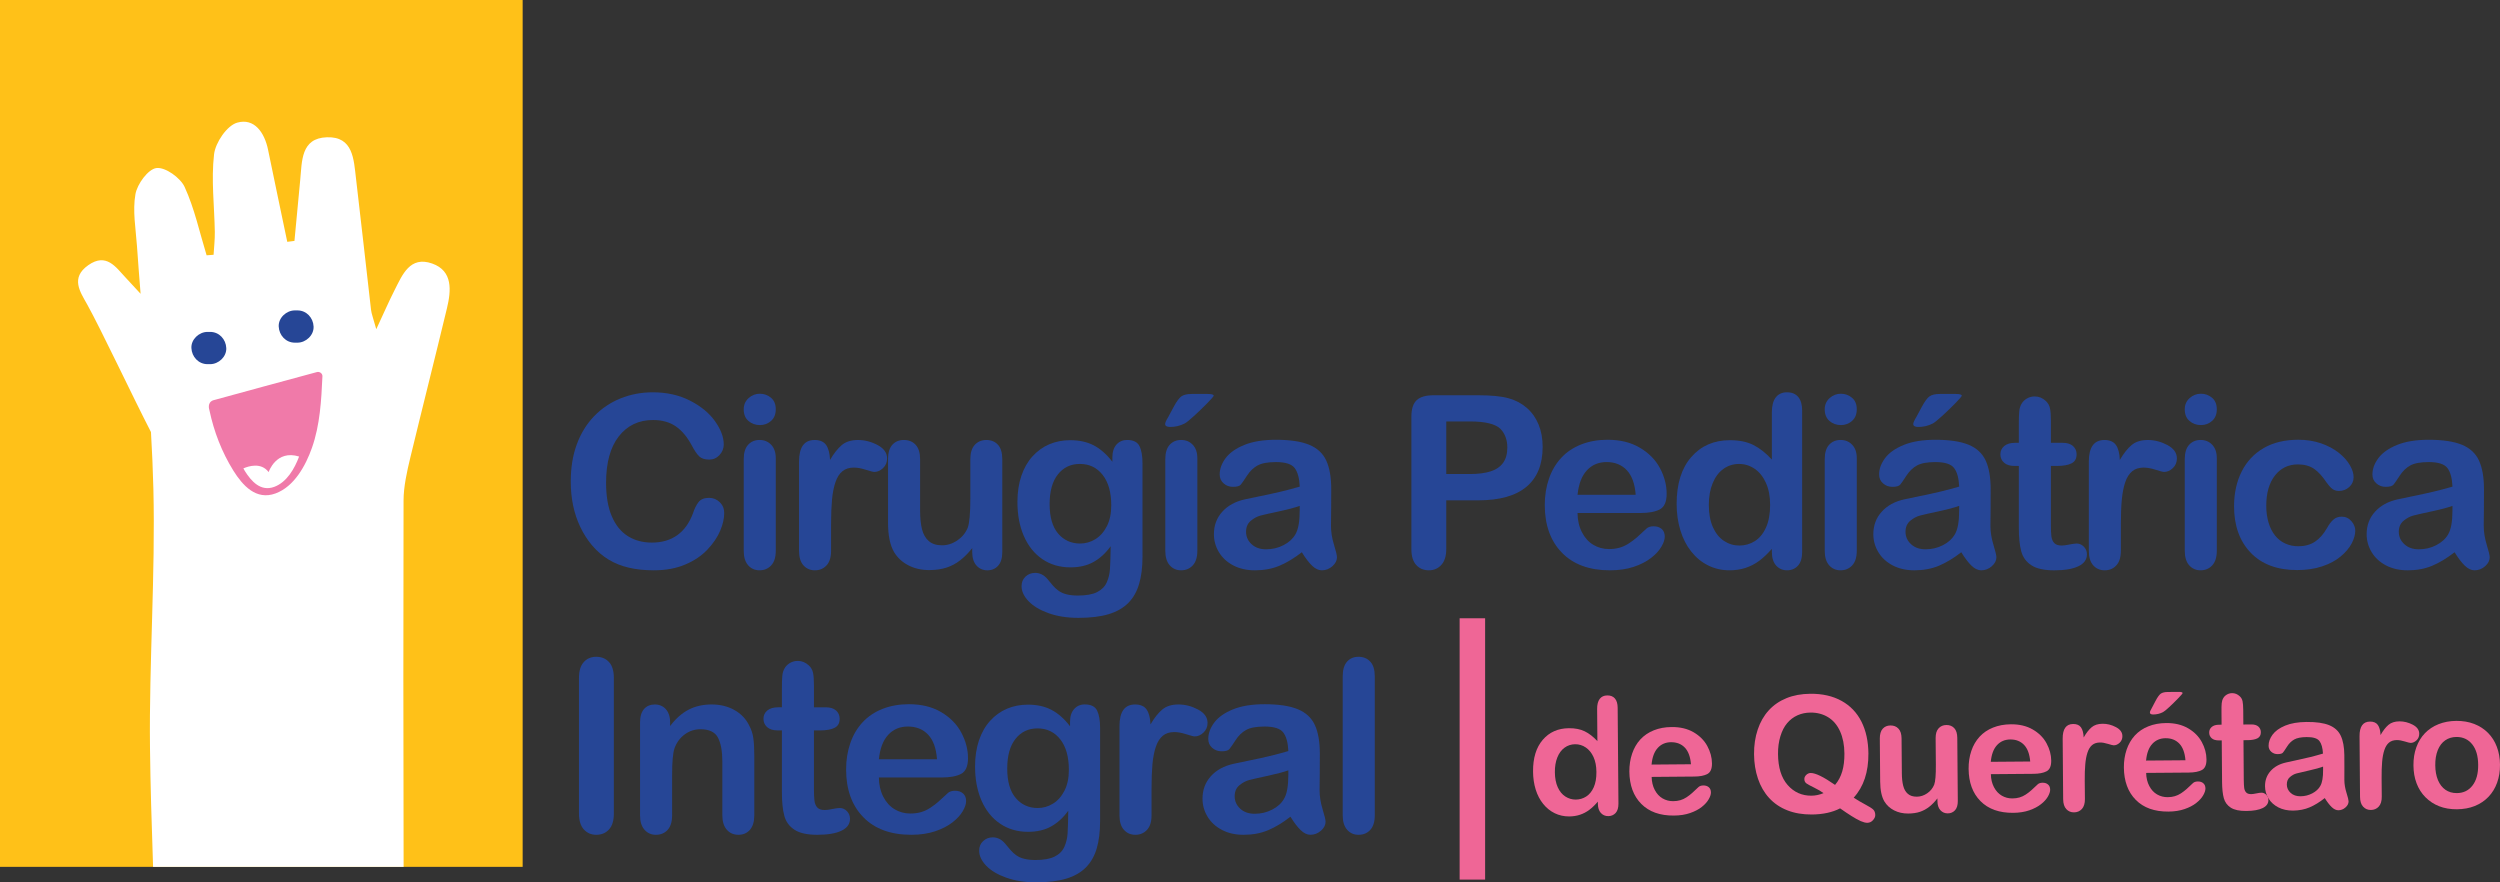 <?xml version="1.0" encoding="utf-8"?>
<!-- Generator: Adobe Illustrator 16.0.0, SVG Export Plug-In . SVG Version: 6.00 Build 0)  -->
<!DOCTYPE svg PUBLIC "-//W3C//DTD SVG 1.1//EN" "http://www.w3.org/Graphics/SVG/1.1/DTD/svg11.dtd">
<svg version="1.1" id="Layer_1" xmlns="http://www.w3.org/2000/svg" xmlns:xlink="http://www.w3.org/1999/xlink" x="0px" y="0px"
	 width="230px" height="81.176px" viewBox="0 0 230 81.176" enable-background="new 0 0 230 81.176" xml:space="preserve">
<rect x="0" y="0" width="230" height="81.176" fill="#333333" stroke="none"/>
<g>
	<defs>
		<rect id="SVGID_1_" width="230" height="81.176"/>
	</defs>
	<clipPath id="SVGID_2_">
		<use xlink:href="#SVGID_1_"  overflow="visible"/>
	</clipPath>
	<path clip-path="url(#SVGID_2_)" fill="#264696" d="M66.628,47.197c0,0.505-0.124,1.051-0.373,1.636
		c-0.248,0.588-0.64,1.164-1.172,1.729c-0.533,0.566-1.214,1.025-2.042,1.375c-0.827,0.354-1.793,0.531-2.895,0.531
		c-0.835,0-1.594-0.078-2.279-0.238c-0.684-0.158-1.305-0.404-1.863-0.74c-0.559-0.333-1.072-0.775-1.54-1.322
		c-0.418-0.498-0.773-1.053-1.069-1.669c-0.294-0.616-0.517-1.272-0.664-1.971c-0.148-0.699-0.221-1.44-0.221-2.227
		c0-1.273,0.184-2.415,0.556-3.423c0.371-1.008,0.902-1.871,1.593-2.587s1.501-1.262,2.429-1.637c0.93-0.374,1.92-0.562,2.972-0.562
		c1.282,0,2.424,0.256,3.425,0.768c1,0.511,1.767,1.143,2.301,1.896c0.533,0.752,0.799,1.464,0.799,2.133
		c0,0.368-0.129,0.692-0.388,0.973c-0.261,0.282-0.574,0.421-0.94,0.421c-0.41,0-0.718-0.097-0.924-0.291
		c-0.205-0.195-0.434-0.53-0.686-1.006c-0.418-0.785-0.91-1.372-1.475-1.761c-0.565-0.389-1.262-0.583-2.09-0.583
		c-1.318,0-2.368,0.5-3.15,1.501c-0.781,1.001-1.172,2.423-1.172,4.267c0,1.233,0.173,2.257,0.52,3.074
		c0.344,0.817,0.835,1.427,1.468,1.831c0.633,0.402,1.376,0.604,2.226,0.604c0.921,0,1.701-0.229,2.339-0.684
		c0.637-0.46,1.117-1.13,1.442-2.017c0.136-0.417,0.305-0.757,0.508-1.02c0.201-0.263,0.525-0.395,0.971-0.395
		c0.381,0,0.709,0.134,0.984,0.399C66.492,46.47,66.628,46.802,66.628,47.197"/>
	<path clip-path="url(#SVGID_2_)" fill="#264696" d="M69.913,39.107c-0.411,0-0.762-0.126-1.054-0.378
		c-0.292-0.252-0.437-0.608-0.437-1.069c0-0.418,0.149-0.761,0.448-1.033c0.298-0.27,0.647-0.404,1.042-0.404
		c0.382,0,0.72,0.123,1.015,0.367c0.296,0.246,0.443,0.602,0.443,1.07c0,0.453-0.144,0.809-0.431,1.063
		C70.651,38.979,70.308,39.107,69.913,39.107 M71.371,42.153v8.522c0,0.592-0.139,1.038-0.421,1.341
		c-0.28,0.301-0.638,0.452-1.069,0.452c-0.432,0-0.783-0.155-1.054-0.464c-0.269-0.311-0.404-0.752-0.404-1.33v-8.437
		c0-0.583,0.135-1.021,0.404-1.317c0.271-0.296,0.622-0.443,1.054-0.443c0.431,0,0.789,0.147,1.069,0.443
		C71.231,41.217,71.371,41.627,71.371,42.153"/>
	<path clip-path="url(#SVGID_2_)" fill="#264696" d="M76.459,48.213v2.462c0,0.597-0.14,1.046-0.421,1.346
		c-0.28,0.298-0.637,0.447-1.069,0.447c-0.426,0-0.774-0.151-1.048-0.452c-0.273-0.304-0.41-0.749-0.41-1.341v-8.209
		c0-1.325,0.479-1.987,1.436-1.987c0.49,0,0.842,0.155,1.059,0.464c0.216,0.311,0.334,0.769,0.357,1.372
		c0.353-0.604,0.714-1.062,1.085-1.372c0.371-0.309,0.865-0.464,1.484-0.464c0.62,0,1.222,0.155,1.805,0.464
		c0.583,0.311,0.876,0.722,0.876,1.232c0,0.361-0.125,0.658-0.374,0.891c-0.248,0.234-0.516,0.352-0.805,0.352
		c-0.108,0-0.369-0.068-0.783-0.201c-0.414-0.133-0.779-0.199-1.096-0.199c-0.432,0-0.786,0.112-1.058,0.34
		c-0.274,0.227-0.487,0.563-0.637,1.009c-0.152,0.446-0.256,0.978-0.314,1.593C76.489,46.576,76.459,47.327,76.459,48.213"/>
	<path clip-path="url(#SVGID_2_)" fill="#264696" d="M89.445,50.806v-0.378c-0.353,0.447-0.723,0.821-1.112,1.123
		c-0.39,0.304-0.814,0.528-1.275,0.675c-0.461,0.147-0.987,0.221-1.578,0.221c-0.711,0-1.351-0.147-1.917-0.441
		c-0.565-0.295-1.002-0.702-1.312-1.221c-0.368-0.627-0.551-1.528-0.551-2.701v-5.845c0-0.589,0.132-1.032,0.398-1.323
		c0.267-0.292,0.62-0.438,1.059-0.438c0.446,0,0.806,0.148,1.081,0.443c0.273,0.296,0.411,0.735,0.411,1.317v4.721
		c0,0.684,0.058,1.259,0.173,1.723c0.115,0.466,0.321,0.83,0.621,1.092c0.299,0.262,0.704,0.394,1.216,0.394
		c0.497,0,0.965-0.147,1.404-0.441c0.439-0.296,0.76-0.681,0.961-1.156c0.165-0.418,0.248-1.333,0.248-2.745v-3.587
		c0-0.583,0.137-1.021,0.41-1.317c0.274-0.295,0.631-0.443,1.07-0.443c0.438,0,0.792,0.146,1.058,0.438
		c0.266,0.291,0.4,0.733,0.4,1.323v8.545c0,0.562-0.128,0.982-0.384,1.264c-0.255,0.282-0.585,0.421-0.988,0.421
		c-0.404,0-0.736-0.146-0.999-0.437C89.577,51.739,89.445,51.332,89.445,50.806"/>
	<path clip-path="url(#SVGID_2_)" fill="#264696" d="M105.11,42.64v8.565c0,0.98-0.104,1.823-0.315,2.528
		c-0.207,0.705-0.543,1.288-1.004,1.75c-0.46,0.459-1.063,0.803-1.81,1.025c-0.745,0.225-1.671,0.335-2.78,0.335
		c-1.015,0-1.923-0.142-2.722-0.426c-0.8-0.285-1.416-0.652-1.848-1.104c-0.432-0.449-0.647-0.913-0.647-1.387
		c0-0.36,0.122-0.654,0.366-0.881c0.245-0.227,0.541-0.34,0.887-0.34c0.432,0,0.81,0.19,1.134,0.571
		c0.159,0.195,0.323,0.391,0.491,0.591c0.169,0.196,0.357,0.365,0.562,0.507c0.205,0.139,0.451,0.243,0.74,0.314
		c0.288,0.066,0.619,0.102,0.994,0.102c0.764,0,1.355-0.105,1.777-0.318c0.42-0.214,0.717-0.511,0.885-0.892
		c0.17-0.382,0.27-0.791,0.297-1.227c0.029-0.436,0.052-1.135,0.065-2.1c-0.454,0.632-0.978,1.114-1.573,1.445
		c-0.593,0.332-1.301,0.498-2.123,0.498c-0.986,0-1.848-0.251-2.587-0.756c-0.738-0.504-1.305-1.21-1.701-2.118
		c-0.396-0.907-0.594-1.955-0.594-3.143c0-0.886,0.121-1.686,0.361-2.398c0.241-0.713,0.585-1.314,1.031-1.804
		c0.447-0.49,0.962-0.86,1.546-1.106c0.583-0.25,1.223-0.374,1.921-0.374c0.835,0,1.559,0.161,2.171,0.481
		c0.612,0.321,1.181,0.822,1.706,1.506v-0.399c0-0.512,0.127-0.907,0.379-1.188c0.253-0.281,0.576-0.421,0.973-0.421
		c0.568,0,0.947,0.186,1.134,0.557C105.016,41.406,105.11,41.94,105.11,42.64 M96.565,46.376c0,1.196,0.26,2.1,0.783,2.712
		c0.522,0.611,1.197,0.917,2.026,0.917c0.489,0,0.951-0.13,1.387-0.393c0.436-0.264,0.79-0.659,1.065-1.188
		c0.272-0.529,0.409-1.172,0.409-1.928c0-1.203-0.264-2.14-0.795-2.81c-0.528-0.67-1.225-1.004-2.089-1.004
		c-0.842,0-1.517,0.321-2.025,0.962C96.819,44.284,96.565,45.195,96.565,46.376"/>
	<path clip-path="url(#SVGID_2_)" fill="#264696" d="M109.648,36.244h1.458c0.368,0,0.552,0.054,0.552,0.163
		c0,0.058-0.202,0.291-0.606,0.702c-0.404,0.411-0.812,0.803-1.223,1.177c-0.409,0.375-0.693,0.602-0.852,0.681
		c-0.411,0.208-0.85,0.312-1.318,0.312c-0.31,0-0.465-0.09-0.465-0.27c0-0.122,0.094-0.335,0.281-0.638l0.487-0.908
		c0.28-0.526,0.526-0.859,0.733-1.004C108.904,36.316,109.222,36.244,109.648,36.244 M110.155,42.153v8.522
		c0,0.592-0.139,1.038-0.421,1.341c-0.28,0.301-0.637,0.452-1.069,0.452c-0.432,0-0.783-0.155-1.053-0.464
		c-0.27-0.311-0.404-0.752-0.404-1.33v-8.437c0-0.583,0.134-1.021,0.404-1.317s0.622-0.443,1.053-0.443
		c0.432,0,0.789,0.147,1.069,0.443C110.016,41.217,110.155,41.627,110.155,42.153"/>
	<path clip-path="url(#SVGID_2_)" fill="#264696" d="M119.769,50.806c-0.712,0.553-1.401,0.969-2.068,1.247
		c-0.666,0.277-1.412,0.416-2.241,0.416c-0.756,0-1.419-0.149-1.992-0.447c-0.573-0.3-1.014-0.705-1.323-1.215
		c-0.31-0.512-0.465-1.066-0.465-1.663c0-0.808,0.256-1.496,0.767-2.063c0.512-0.569,1.213-0.951,2.107-1.146
		c0.186-0.043,0.653-0.141,1.393-0.291c0.742-0.153,1.378-0.29,1.909-0.417c0.527-0.126,1.102-0.28,1.722-0.459
		c-0.036-0.778-0.193-1.349-0.47-1.712c-0.279-0.363-0.852-0.545-1.723-0.545c-0.75,0-1.312,0.105-1.691,0.313
		c-0.379,0.208-0.702,0.522-0.973,0.939c-0.268,0.418-0.46,0.694-0.573,0.826c-0.11,0.134-0.35,0.2-0.718,0.2
		c-0.331,0-0.616-0.104-0.858-0.318c-0.242-0.211-0.362-0.483-0.362-0.815c0-0.519,0.185-1.023,0.55-1.512
		c0.368-0.49,0.94-0.895,1.719-1.21c0.777-0.317,1.747-0.475,2.906-0.475c1.296,0,2.314,0.154,3.056,0.458
		c0.742,0.306,1.267,0.791,1.573,1.452c0.306,0.663,0.459,1.542,0.459,2.637c0,0.69-0.003,1.277-0.007,1.76
		c-0.003,0.483-0.009,1.02-0.016,1.609c0,0.557,0.091,1.133,0.275,1.735c0.185,0.601,0.275,0.987,0.275,1.16
		c0,0.303-0.142,0.578-0.427,0.827c-0.284,0.249-0.606,0.372-0.967,0.372c-0.303,0-0.601-0.142-0.896-0.426
		C120.413,51.758,120.102,51.346,119.769,50.806 M119.575,46.538c-0.434,0.16-1.061,0.327-1.886,0.503
		c-0.823,0.176-1.395,0.305-1.712,0.388c-0.317,0.083-0.62,0.246-0.907,0.486c-0.287,0.242-0.432,0.578-0.432,1.012
		c0,0.446,0.169,0.824,0.507,1.138c0.339,0.313,0.782,0.471,1.33,0.471c0.582,0,1.12-0.127,1.614-0.385
		c0.493-0.254,0.854-0.585,1.085-0.987c0.267-0.448,0.4-1.181,0.4-2.205V46.538z"/>
	<path clip-path="url(#SVGID_2_)" fill="#264696" d="M135.994,46.031h-2.938v4.482c0,0.641-0.151,1.126-0.453,1.459
		c-0.303,0.331-0.685,0.496-1.146,0.496c-0.482,0-0.871-0.163-1.167-0.49c-0.294-0.328-0.442-0.809-0.442-1.442V38.329
		c0-0.706,0.162-1.209,0.486-1.512c0.323-0.303,0.839-0.453,1.544-0.453h4.115c1.219,0,2.154,0.093,2.809,0.28
		c0.649,0.179,1.208,0.479,1.681,0.896c0.472,0.417,0.83,0.929,1.074,1.533c0.245,0.605,0.367,1.285,0.367,2.043
		c0,1.612-0.496,2.834-1.49,3.667C139.441,45.615,137.962,46.031,135.994,46.031 M135.218,38.772h-2.161v4.839h2.161
		c0.755,0,1.388-0.079,1.895-0.237c0.508-0.159,0.895-0.418,1.161-0.778c0.267-0.361,0.4-0.833,0.4-1.415
		c0-0.699-0.205-1.268-0.614-1.708C137.598,39.006,136.65,38.772,135.218,38.772"/>
	<path clip-path="url(#SVGID_2_)" fill="#264696" d="M150.903,47.197h-5.77c0.007,0.669,0.142,1.261,0.406,1.771
		c0.263,0.512,0.611,0.897,1.048,1.156c0.436,0.26,0.916,0.389,1.442,0.389c0.354,0,0.674-0.041,0.966-0.124
		c0.291-0.083,0.575-0.212,0.849-0.389c0.272-0.177,0.525-0.366,0.755-0.565c0.23-0.204,0.529-0.477,0.897-0.824
		c0.151-0.129,0.367-0.193,0.647-0.193c0.303,0,0.547,0.084,0.734,0.249c0.187,0.165,0.282,0.399,0.282,0.701
		c0,0.267-0.105,0.58-0.314,0.935c-0.208,0.356-0.524,0.699-0.944,1.026c-0.421,0.328-0.95,0.6-1.588,0.816
		c-0.638,0.216-1.37,0.323-2.197,0.323c-1.895,0-3.368-0.54-4.42-1.621c-1.052-1.08-1.577-2.544-1.577-4.396
		c0-0.87,0.13-1.679,0.39-2.423c0.258-0.746,0.638-1.385,1.134-1.918s1.109-0.941,1.837-1.226c0.727-0.285,1.534-0.427,2.419-0.427
		c1.152,0,2.142,0.242,2.965,0.729c0.826,0.485,1.442,1.114,1.854,1.884c0.41,0.771,0.614,1.556,0.614,2.355
		c0,0.743-0.212,1.222-0.636,1.442C152.271,47.088,151.673,47.197,150.903,47.197 M145.134,45.523h5.348
		c-0.073-1.008-0.345-1.763-0.814-2.263c-0.473-0.5-1.094-0.751-1.863-0.751c-0.735,0-1.339,0.254-1.81,0.762
		C145.522,43.778,145.235,44.529,145.134,45.523"/>
	<path clip-path="url(#SVGID_2_)" fill="#264696" d="M163.012,50.784v-0.292c-0.395,0.453-0.787,0.822-1.17,1.108
		c-0.387,0.284-0.805,0.499-1.254,0.647c-0.451,0.146-0.941,0.221-1.475,0.221c-0.705,0-1.36-0.149-1.961-0.447
		c-0.603-0.3-1.121-0.727-1.56-1.281c-0.441-0.556-0.773-1.206-1-1.957c-0.227-0.748-0.341-1.558-0.341-2.429
		c0-1.842,0.449-3.281,1.351-4.31c0.9-1.031,2.085-1.545,3.553-1.545c0.85,0,1.568,0.146,2.15,0.437
		c0.583,0.292,1.152,0.74,1.706,1.345V37.93c0-0.605,0.122-1.062,0.362-1.373c0.242-0.309,0.585-0.465,1.033-0.465
		c0.445,0,0.79,0.144,1.03,0.427c0.24,0.284,0.362,0.705,0.362,1.259v13.005c0,0.562-0.131,0.981-0.389,1.264
		c-0.259,0.28-0.595,0.421-1.004,0.421c-0.404,0-0.737-0.146-1-0.437C163.145,51.739,163.012,51.323,163.012,50.784 M157.212,46.451
		c0,0.801,0.125,1.48,0.372,2.041c0.249,0.562,0.591,0.986,1.021,1.271c0.432,0.285,0.905,0.427,1.416,0.427
		c0.519,0,0.992-0.135,1.421-0.404c0.429-0.271,0.771-0.685,1.025-1.244c0.256-0.557,0.385-1.253,0.385-2.09
		c0-0.784-0.129-1.459-0.385-2.025c-0.254-0.565-0.601-0.996-1.036-1.296c-0.437-0.297-0.914-0.448-1.431-0.448
		c-0.54,0-1.024,0.152-1.449,0.459c-0.425,0.306-0.754,0.746-0.987,1.319C157.328,45.033,157.212,45.695,157.212,46.451"/>
	<path clip-path="url(#SVGID_2_)" fill="#264696" d="M169.366,39.107c-0.411,0-0.763-0.126-1.054-0.378
		c-0.291-0.252-0.438-0.608-0.438-1.069c0-0.418,0.148-0.761,0.45-1.033c0.297-0.27,0.644-0.404,1.041-0.404
		c0.381,0,0.719,0.123,1.015,0.367c0.296,0.246,0.442,0.602,0.442,1.07c0,0.453-0.143,0.809-0.432,1.063
		C170.104,38.979,169.762,39.107,169.366,39.107 M170.823,42.153v8.522c0,0.592-0.139,1.038-0.421,1.341
		c-0.28,0.301-0.638,0.452-1.069,0.452s-0.783-0.155-1.054-0.464c-0.27-0.311-0.404-0.752-0.404-1.33v-8.437
		c0-0.583,0.135-1.021,0.404-1.317c0.271-0.296,0.622-0.443,1.054-0.443s0.789,0.147,1.069,0.443
		C170.685,41.217,170.823,41.627,170.823,42.153"/>
	<path clip-path="url(#SVGID_2_)" fill="#264696" d="M180.439,50.806c-0.713,0.553-1.404,0.969-2.069,1.247
		c-0.667,0.277-1.412,0.416-2.242,0.416c-0.756,0-1.42-0.149-1.992-0.447c-0.573-0.3-1.014-0.705-1.323-1.215
		c-0.311-0.512-0.466-1.066-0.466-1.663c0-0.808,0.257-1.496,0.769-2.063c0.51-0.569,1.212-0.953,2.105-1.146
		c0.188-0.043,0.65-0.141,1.395-0.291c0.741-0.153,1.377-0.29,1.906-0.417c0.528-0.126,1.104-0.28,1.723-0.459
		c-0.035-0.778-0.191-1.349-0.471-1.712c-0.276-0.363-0.852-0.545-1.722-0.545c-0.749,0-1.313,0.105-1.691,0.313
		c-0.377,0.208-0.703,0.522-0.971,0.939c-0.271,0.418-0.462,0.694-0.573,0.826c-0.111,0.134-0.352,0.2-0.72,0.2
		c-0.33,0-0.616-0.104-0.858-0.318c-0.24-0.211-0.361-0.483-0.361-0.815c0-0.519,0.185-1.023,0.552-1.512
		c0.367-0.49,0.938-0.893,1.717-1.21c0.778-0.317,1.746-0.475,2.906-0.475c1.296,0,2.314,0.153,3.058,0.458
		c0.74,0.306,1.265,0.791,1.57,1.452c0.307,0.663,0.46,1.542,0.46,2.636c0,0.691-0.002,1.279-0.005,1.761
		c-0.006,0.483-0.009,1.02-0.016,1.609c0,0.557,0.09,1.133,0.273,1.735c0.185,0.601,0.276,0.987,0.276,1.16
		c0,0.303-0.143,0.578-0.427,0.827c-0.285,0.249-0.607,0.372-0.968,0.372c-0.302,0-0.601-0.142-0.896-0.426
		C181.083,51.758,180.77,51.346,180.439,50.806 M180.244,46.538c-0.432,0.16-1.061,0.327-1.885,0.503
		c-0.825,0.176-1.396,0.305-1.711,0.388c-0.319,0.083-0.62,0.246-0.909,0.486c-0.287,0.242-0.432,0.578-0.432,1.012
		c0,0.446,0.169,0.825,0.507,1.138c0.339,0.313,0.781,0.471,1.33,0.471c0.581,0,1.119-0.127,1.614-0.385
		c0.494-0.254,0.854-0.585,1.086-0.987c0.267-0.448,0.399-1.181,0.399-2.205V46.538z M178.473,36.244h1.458
		c0.367,0,0.552,0.054,0.552,0.162c0,0.058-0.202,0.292-0.605,0.703c-0.402,0.411-0.811,0.802-1.221,1.177
		c-0.411,0.375-0.695,0.602-0.854,0.682c-0.411,0.208-0.85,0.312-1.318,0.312c-0.309,0-0.465-0.09-0.465-0.27
		c0-0.122,0.094-0.334,0.28-0.638l0.487-0.908c0.28-0.525,0.526-0.86,0.735-1.004S178.048,36.244,178.473,36.244"/>
	<path clip-path="url(#SVGID_2_)" fill="#264696" d="M185.408,40.738h0.324v-1.771c0-0.476,0.013-0.849,0.038-1.119
		c0.024-0.27,0.096-0.502,0.209-0.696c0.115-0.202,0.282-0.366,0.498-0.491c0.216-0.126,0.458-0.189,0.725-0.189
		c0.374,0,0.712,0.141,1.016,0.421c0.2,0.188,0.329,0.416,0.383,0.686c0.054,0.27,0.082,0.653,0.082,1.15v2.01h1.079
		c0.418,0,0.736,0.099,0.956,0.297s0.329,0.453,0.329,0.762c0,0.396-0.156,0.673-0.47,0.832c-0.312,0.158-0.762,0.237-1.345,0.237
		h-0.55v5.422c0,0.461,0.014,0.816,0.047,1.064c0.033,0.249,0.118,0.451,0.259,0.606c0.142,0.155,0.371,0.231,0.687,0.231
		c0.173,0,0.407-0.031,0.702-0.092c0.296-0.061,0.525-0.092,0.692-0.092c0.237,0,0.451,0.096,0.643,0.288
		c0.19,0.19,0.286,0.426,0.286,0.707c0,0.476-0.26,0.84-0.778,1.092c-0.518,0.252-1.265,0.378-2.234,0.378
		c-0.923,0-1.621-0.155-2.097-0.464c-0.476-0.311-0.787-0.737-0.935-1.286c-0.148-0.548-0.222-1.278-0.222-2.193v-5.66h-0.389
		c-0.426,0-0.75-0.101-0.971-0.303c-0.226-0.202-0.337-0.457-0.337-0.766s0.117-0.563,0.353-0.762
		C184.621,40.837,184.963,40.738,185.408,40.738"/>
	<path clip-path="url(#SVGID_2_)" fill="#264696" d="M195.12,48.213v2.462c0,0.597-0.142,1.046-0.422,1.346
		c-0.28,0.298-0.637,0.447-1.069,0.447c-0.425,0-0.774-0.151-1.048-0.452c-0.273-0.304-0.409-0.749-0.409-1.341v-8.209
		c0-1.325,0.479-1.987,1.437-1.987c0.489,0,0.841,0.155,1.059,0.464c0.216,0.311,0.335,0.769,0.355,1.372
		c0.354-0.604,0.716-1.062,1.087-1.372c0.37-0.309,0.865-0.464,1.485-0.464c0.619,0,1.22,0.155,1.804,0.464
		c0.583,0.311,0.874,0.722,0.874,1.232c0,0.361-0.124,0.658-0.373,0.891c-0.247,0.234-0.517,0.352-0.804,0.352
		c-0.108,0-0.368-0.068-0.782-0.201s-0.78-0.199-1.097-0.199c-0.433,0-0.786,0.112-1.06,0.34c-0.272,0.227-0.487,0.563-0.637,1.009
		c-0.151,0.446-0.256,0.978-0.313,1.593C195.149,46.576,195.12,47.327,195.12,48.213"/>
	<path clip-path="url(#SVGID_2_)" fill="#264696" d="M202.489,39.107c-0.411,0-0.763-0.126-1.054-0.378
		c-0.293-0.252-0.438-0.608-0.438-1.069c0-0.418,0.148-0.761,0.448-1.033c0.299-0.27,0.646-0.404,1.043-0.404
		c0.381,0,0.719,0.123,1.015,0.367c0.296,0.246,0.442,0.602,0.442,1.07c0,0.453-0.143,0.809-0.432,1.063
		C203.226,38.979,202.885,39.107,202.489,39.107 M203.946,42.153v8.522c0,0.592-0.141,1.038-0.421,1.341
		c-0.28,0.301-0.638,0.452-1.069,0.452s-0.782-0.155-1.054-0.464c-0.27-0.311-0.404-0.752-0.404-1.33v-8.437
		c0-0.583,0.135-1.021,0.404-1.317c0.271-0.296,0.622-0.443,1.054-0.443s0.789,0.147,1.069,0.443S203.946,41.627,203.946,42.153"/>
	<path clip-path="url(#SVGID_2_)" fill="#264696" d="M216.685,48.817c0,0.368-0.112,0.759-0.331,1.179
		c-0.22,0.417-0.554,0.814-1.005,1.193c-0.449,0.378-1.017,0.683-1.701,0.912s-1.454,0.345-2.311,0.345
		c-1.821,0-3.246-0.529-4.269-1.592c-1.021-1.063-1.534-2.487-1.534-4.273c0-1.208,0.235-2.278,0.704-3.208
		c0.468-0.929,1.146-1.648,2.03-2.156c0.886-0.508,1.945-0.761,3.174-0.761c0.765,0,1.467,0.112,2.104,0.334
		c0.636,0.223,1.176,0.512,1.62,0.865c0.443,0.352,0.781,0.729,1.015,1.129c0.235,0.399,0.351,0.772,0.351,1.118
		c0,0.353-0.131,0.651-0.394,0.896c-0.264,0.246-0.582,0.368-0.956,0.368c-0.246,0-0.447-0.063-0.609-0.188
		c-0.162-0.126-0.345-0.329-0.547-0.611c-0.359-0.546-0.736-0.958-1.127-1.231c-0.394-0.273-0.892-0.411-1.497-0.411
		c-0.871,0-1.574,0.341-2.107,1.021c-0.531,0.68-0.799,1.611-0.799,2.792c0,0.555,0.069,1.064,0.207,1.529
		c0.136,0.465,0.334,0.86,0.592,1.188c0.26,0.328,0.573,0.576,0.94,0.745c0.367,0.17,0.77,0.255,1.208,0.255
		c0.593,0,1.098-0.138,1.521-0.411c0.42-0.273,0.794-0.691,1.116-1.254c0.182-0.331,0.374-0.59,0.583-0.778
		c0.209-0.186,0.465-0.28,0.769-0.28c0.36,0,0.658,0.137,0.896,0.41C216.564,48.218,216.685,48.508,216.685,48.817"/>
	<path clip-path="url(#SVGID_2_)" fill="#264696" d="M225.822,50.806c-0.714,0.553-1.401,0.969-2.068,1.247
		c-0.665,0.277-1.412,0.416-2.241,0.416c-0.758,0-1.421-0.149-1.992-0.447c-0.574-0.3-1.015-0.705-1.325-1.215
		c-0.308-0.512-0.465-1.066-0.465-1.663c0-0.808,0.256-1.496,0.769-2.063c0.512-0.569,1.213-0.951,2.106-1.146
		c0.188-0.043,0.651-0.141,1.395-0.291c0.74-0.153,1.376-0.29,1.905-0.417c0.529-0.126,1.104-0.28,1.723-0.459
		c-0.037-0.778-0.192-1.349-0.469-1.712c-0.278-0.363-0.852-0.545-1.724-0.545c-0.749,0-1.313,0.105-1.691,0.313
		c-0.378,0.208-0.701,0.522-0.972,0.939c-0.27,0.418-0.461,0.694-0.571,0.826c-0.112,0.134-0.352,0.2-0.719,0.2
		c-0.333,0-0.618-0.104-0.858-0.318c-0.242-0.211-0.362-0.483-0.362-0.815c0-0.519,0.183-1.023,0.552-1.512
		c0.366-0.49,0.938-0.895,1.716-1.21c0.778-0.317,1.746-0.475,2.906-0.475c1.295,0,2.315,0.154,3.058,0.458
		c0.741,0.306,1.266,0.791,1.57,1.452c0.307,0.663,0.46,1.542,0.46,2.637c0,0.69-0.002,1.277-0.006,1.76
		c-0.005,0.483-0.008,1.02-0.016,1.609c0,0.557,0.091,1.133,0.273,1.735c0.185,0.601,0.277,0.987,0.277,1.16
		c0,0.303-0.143,0.578-0.427,0.827s-0.607,0.372-0.967,0.372c-0.303,0-0.603-0.142-0.896-0.426
		C226.467,51.758,226.153,51.346,225.822,50.806 M225.628,46.538c-0.433,0.16-1.061,0.327-1.885,0.503
		c-0.823,0.176-1.395,0.305-1.712,0.388c-0.316,0.083-0.619,0.246-0.907,0.486c-0.289,0.242-0.434,0.578-0.434,1.012
		c0,0.446,0.171,0.824,0.509,1.138c0.338,0.313,0.782,0.471,1.329,0.471c0.583,0,1.121-0.127,1.615-0.385
		c0.493-0.254,0.855-0.585,1.085-0.987c0.267-0.448,0.399-1.181,0.399-2.205V46.538z"/>
	<path clip-path="url(#SVGID_2_)" fill="#264696" d="M53.266,74.845V62.368c0-0.647,0.147-1.135,0.442-1.457
		c0.295-0.326,0.677-0.487,1.146-0.487c0.482,0,0.873,0.161,1.171,0.481c0.3,0.32,0.449,0.809,0.449,1.463v12.477
		c0,0.656-0.149,1.145-0.449,1.47c-0.299,0.324-0.689,0.486-1.171,0.486c-0.462,0-0.841-0.163-1.14-0.492
		C53.416,75.981,53.266,75.493,53.266,74.845"/>
	<path clip-path="url(#SVGID_2_)" fill="#264696" d="M61.649,66.442v0.355c0.518-0.685,1.086-1.188,1.701-1.507
		c0.616-0.32,1.324-0.48,2.124-0.48c0.778,0,1.472,0.169,2.084,0.508c0.612,0.338,1.068,0.816,1.372,1.436
		c0.194,0.361,0.32,0.749,0.378,1.167s0.087,0.951,0.087,1.6v5.487c0,0.591-0.136,1.036-0.405,1.339
		c-0.269,0.303-0.622,0.454-1.053,0.454c-0.439,0-0.797-0.155-1.07-0.466c-0.273-0.308-0.411-0.752-0.411-1.327v-4.915
		c0-0.974-0.135-1.717-0.404-2.23c-0.271-0.516-0.809-0.773-1.614-0.773c-0.527,0-1.006,0.157-1.438,0.471
		c-0.432,0.312-0.75,0.743-0.95,1.291c-0.145,0.438-0.216,1.26-0.216,2.462v3.695c0,0.598-0.139,1.045-0.416,1.344
		c-0.277,0.301-0.636,0.449-1.075,0.449c-0.426,0-0.775-0.155-1.049-0.466c-0.274-0.308-0.41-0.752-0.41-1.327v-8.523
		c0-0.562,0.123-0.98,0.368-1.258c0.245-0.278,0.579-0.416,1.004-0.416c0.259,0,0.494,0.061,0.702,0.184
		c0.209,0.121,0.377,0.306,0.503,0.55C61.586,65.79,61.649,66.088,61.649,66.442"/>
	<path clip-path="url(#SVGID_2_)" fill="#264696" d="M71.611,65.07h0.324v-1.773c0-0.475,0.011-0.847,0.037-1.117
		c0.025-0.271,0.095-0.503,0.21-0.696c0.115-0.202,0.281-0.367,0.497-0.491c0.216-0.127,0.458-0.19,0.725-0.19
		c0.374,0,0.711,0.142,1.014,0.423c0.202,0.186,0.33,0.414,0.384,0.685c0.054,0.271,0.081,0.655,0.081,1.151v2.01h1.081
		c0.417,0,0.736,0.098,0.956,0.297c0.219,0.197,0.329,0.451,0.329,0.761c0,0.396-0.155,0.674-0.469,0.831
		c-0.314,0.159-0.761,0.238-1.345,0.238h-0.551v5.422c0,0.462,0.016,0.816,0.049,1.064c0.033,0.249,0.119,0.45,0.259,0.605
		c0.141,0.155,0.37,0.232,0.686,0.232c0.173,0,0.407-0.03,0.703-0.093c0.295-0.061,0.525-0.091,0.691-0.091
		c0.237,0,0.452,0.096,0.643,0.285c0.189,0.192,0.285,0.428,0.285,0.708c0,0.476-0.259,0.839-0.777,1.091
		c-0.52,0.252-1.264,0.379-2.237,0.379c-0.922,0-1.62-0.155-2.096-0.466c-0.475-0.308-0.786-0.736-0.933-1.284
		c-0.149-0.548-0.222-1.278-0.222-2.193v-5.66h-0.389c-0.425,0-0.75-0.101-0.973-0.304c-0.223-0.2-0.334-0.457-0.334-0.766
		c0-0.31,0.116-0.563,0.351-0.761C70.824,65.168,71.163,65.07,71.611,65.07"/>
	<path clip-path="url(#SVGID_2_)" fill="#264696" d="M86.627,71.528h-5.77c0.007,0.671,0.142,1.261,0.405,1.772
		c0.263,0.511,0.612,0.896,1.048,1.155c0.436,0.26,0.917,0.389,1.443,0.389c0.353,0,0.674-0.041,0.966-0.124
		c0.291-0.081,0.575-0.211,0.848-0.389c0.274-0.177,0.526-0.365,0.756-0.566c0.23-0.202,0.529-0.477,0.897-0.82
		c0.15-0.131,0.367-0.195,0.647-0.195c0.302,0,0.547,0.083,0.734,0.248c0.188,0.165,0.282,0.399,0.282,0.702
		c0,0.267-0.105,0.578-0.314,0.936c-0.208,0.355-0.522,0.697-0.945,1.024c-0.421,0.328-0.95,0.601-1.587,0.816
		s-1.37,0.324-2.198,0.324c-1.894,0-3.366-0.54-4.418-1.622c-1.052-1.08-1.578-2.545-1.578-4.396c0-0.871,0.131-1.681,0.39-2.426
		c0.259-0.744,0.637-1.384,1.134-1.915c0.498-0.534,1.11-0.942,1.837-1.228c0.727-0.283,1.534-0.426,2.418-0.426
		c1.153,0,2.142,0.242,2.966,0.729c0.825,0.486,1.443,1.114,1.854,1.886c0.41,0.771,0.615,1.556,0.615,2.354
		c0,0.741-0.212,1.221-0.637,1.441C87.994,71.42,87.396,71.528,86.627,71.528 M80.857,69.854h5.347
		c-0.072-1.009-0.344-1.763-0.815-2.263c-0.472-0.501-1.093-0.75-1.864-0.75c-0.734,0-1.337,0.252-1.809,0.761
		C81.244,68.11,80.958,68.861,80.857,69.854"/>
	<path clip-path="url(#SVGID_2_)" fill="#264696" d="M101.209,66.971v8.565c0,0.981-0.104,1.821-0.313,2.528
		c-0.208,0.705-0.544,1.288-1.005,1.75c-0.46,0.461-1.063,0.804-1.809,1.026c-0.745,0.223-1.672,0.335-2.781,0.335
		c-1.015,0-1.922-0.143-2.722-0.428c-0.8-0.284-1.417-0.65-1.849-1.103c-0.432-0.449-0.647-0.912-0.647-1.387
		c0-0.36,0.123-0.653,0.368-0.88c0.244-0.227,0.54-0.341,0.884-0.341c0.433,0,0.811,0.19,1.135,0.574
		c0.157,0.192,0.322,0.389,0.492,0.587c0.168,0.197,0.356,0.367,0.561,0.508c0.206,0.141,0.451,0.246,0.74,0.312
		c0.288,0.069,0.62,0.104,0.994,0.104c0.764,0,1.356-0.105,1.778-0.319c0.421-0.212,0.716-0.51,0.886-0.891
		c0.169-0.382,0.268-0.791,0.297-1.227c0.028-0.435,0.05-1.135,0.064-2.101c-0.453,0.635-0.977,1.115-1.572,1.446
		c-0.594,0.332-1.3,0.498-2.123,0.498c-0.986,0-1.848-0.252-2.586-0.755c-0.739-0.505-1.305-1.21-1.702-2.118
		c-0.396-0.907-0.593-1.956-0.593-3.144c0-0.886,0.121-1.687,0.361-2.397c0.241-0.713,0.585-1.314,1.032-1.805
		c0.446-0.49,0.961-0.857,1.545-1.107c0.583-0.248,1.225-0.373,1.923-0.373c0.834,0,1.558,0.16,2.171,0.481
		c0.611,0.32,1.181,0.822,1.706,1.508v-0.4c0-0.512,0.126-0.907,0.379-1.188c0.252-0.281,0.575-0.422,0.972-0.422
		c0.569,0,0.946,0.186,1.135,0.557C101.115,65.737,101.209,66.272,101.209,66.971 M92.665,70.708c0,1.195,0.261,2.1,0.783,2.711
		c0.522,0.612,1.198,0.919,2.026,0.919c0.489,0,0.952-0.132,1.387-0.395c0.436-0.262,0.792-0.658,1.065-1.189
		c0.273-0.528,0.41-1.172,0.41-1.927c0-1.203-0.265-2.14-0.794-2.809c-0.528-0.67-1.225-1.006-2.089-1.006
		c-0.843,0-1.519,0.321-2.026,0.963C92.918,68.616,92.665,69.527,92.665,70.708"/>
	<path clip-path="url(#SVGID_2_)" fill="#264696" d="M105.942,72.544v2.464c0,0.598-0.141,1.045-0.423,1.344
		c-0.28,0.301-0.636,0.449-1.067,0.449c-0.427,0-0.775-0.151-1.049-0.454c-0.274-0.303-0.41-0.748-0.41-1.339v-8.21
		c0-1.325,0.479-1.987,1.436-1.987c0.489,0,0.843,0.155,1.059,0.464c0.216,0.31,0.336,0.768,0.357,1.372
		c0.354-0.604,0.714-1.062,1.086-1.372c0.369-0.309,0.864-0.464,1.483-0.464c0.62,0,1.221,0.155,1.804,0.464
		c0.583,0.31,0.876,0.72,0.876,1.231c0,0.36-0.125,0.657-0.373,0.891c-0.249,0.234-0.518,0.353-0.807,0.353
		c-0.108,0-0.367-0.067-0.783-0.201c-0.413-0.133-0.778-0.199-1.096-0.199c-0.432,0-0.785,0.114-1.059,0.34
		c-0.273,0.227-0.486,0.563-0.637,1.01c-0.15,0.447-0.256,0.979-0.313,1.594C105.97,70.908,105.942,71.659,105.942,72.544"/>
	<path clip-path="url(#SVGID_2_)" fill="#264696" d="M118.722,75.137c-0.714,0.555-1.403,0.972-2.068,1.247
		c-0.667,0.278-1.412,0.417-2.241,0.417c-0.757,0-1.421-0.148-1.994-0.449c-0.573-0.299-1.013-0.704-1.323-1.215
		s-0.465-1.066-0.465-1.662c0-0.809,0.256-1.495,0.768-2.064c0.51-0.569,1.212-0.951,2.107-1.145
		c0.187-0.043,0.651-0.143,1.393-0.292c0.742-0.151,1.377-0.289,1.907-0.416c0.529-0.126,1.104-0.279,1.723-0.46
		c-0.035-0.777-0.192-1.348-0.471-1.711c-0.276-0.363-0.852-0.545-1.722-0.545c-0.749,0-1.313,0.104-1.691,0.312
		c-0.378,0.209-0.702,0.522-0.972,0.941c-0.27,0.416-0.461,0.692-0.573,0.825c-0.111,0.134-0.352,0.199-0.717,0.199
		c-0.333,0-0.62-0.105-0.86-0.317c-0.24-0.213-0.362-0.483-0.362-0.815c0-0.519,0.185-1.021,0.552-1.512
		c0.368-0.491,0.938-0.895,1.717-1.212c0.777-0.315,1.745-0.474,2.907-0.474c1.295,0,2.313,0.152,3.058,0.459
		c0.74,0.305,1.264,0.791,1.57,1.452c0.307,0.662,0.46,1.541,0.46,2.636c0,0.691-0.002,1.279-0.007,1.762
		c-0.004,0.482-0.007,1.018-0.016,1.608c0,0.555,0.092,1.133,0.274,1.734c0.185,0.602,0.277,0.988,0.277,1.162
		c0,0.302-0.143,0.576-0.427,0.825c-0.285,0.248-0.607,0.373-0.967,0.373c-0.303,0-0.602-0.143-0.896-0.428
		C119.366,76.089,119.053,75.677,118.722,75.137 M118.527,70.869c-0.433,0.159-1.061,0.326-1.885,0.504
		c-0.825,0.177-1.395,0.305-1.713,0.389c-0.317,0.083-0.618,0.244-0.907,0.485c-0.287,0.241-0.432,0.578-0.432,1.011
		c0,0.446,0.169,0.825,0.508,1.14c0.338,0.312,0.78,0.469,1.329,0.469c0.583,0,1.122-0.127,1.615-0.384
		c0.492-0.253,0.854-0.583,1.086-0.988c0.267-0.445,0.399-1.181,0.399-2.202V70.869z"/>
	<path clip-path="url(#SVGID_2_)" fill="#264696" d="M123.529,75.008V62.217c0-0.591,0.131-1.037,0.394-1.338
		c0.264-0.303,0.617-0.455,1.064-0.455c0.445,0,0.806,0.149,1.081,0.449c0.273,0.299,0.411,0.746,0.411,1.344v12.791
		c0,0.598-0.14,1.045-0.416,1.344c-0.278,0.301-0.638,0.449-1.076,0.449c-0.432,0-0.782-0.155-1.052-0.466
		C123.664,76.027,123.529,75.582,123.529,75.008"/>
	<rect clip-path="url(#SVGID_2_)" fill="#FFC118" width="48.084" height="79.75"/>
	<path clip-path="url(#SVGID_2_)" fill="#FFFFFF" d="M37.127,46.032c0.001-1.252,0.322-2.687,0.618-3.917
		c1.101-4.563,2.277-9.19,3.374-13.755c0.386-1.605,0.568-3.438-1.363-4.117c-2.042-0.718-2.733,1.031-3.456,2.451
		c-0.507,1.001-0.953,2.023-1.683,3.593c-0.29-1.055-0.44-1.417-0.482-1.785c-0.468-4.028-0.904-8.063-1.384-12.091
		c-0.208-1.734-0.246-3.86-2.672-3.782c-2.413,0.075-2.289,2.212-2.461,3.942c-0.185,1.864-0.353,3.729-0.529,5.594
		c-0.22,0.027-0.44,0.055-0.661,0.083c-0.589-2.823-1.188-5.646-1.767-8.472c-0.324-1.587-1.269-2.943-2.843-2.491
		c-0.941,0.27-1.997,1.828-2.125,2.91c-0.273,2.346,0.03,4.757,0.07,7.142c0.011,0.701-0.073,1.401-0.114,2.102
		c-0.214,0.017-0.427,0.034-0.641,0.05c-0.646-2.108-1.11-4.299-2.021-6.286c-0.393-0.854-1.783-1.845-2.593-1.743
		c-0.763,0.094-1.771,1.466-1.935,2.409c-0.271,1.526,0.029,3.162,0.141,4.749c0.102,1.471,0.216,2.939,0.334,4.41
		c-0.462-0.501-0.924-1.003-1.39-1.503c-0.89-0.951-1.762-2.296-3.421-1.13c-1.667,1.17-0.742,2.464-0.104,3.611
		c1.276,2.292,4.149,8.405,5.87,11.744c0.1,1.747,0.18,3.495,0.222,5.243c0.191,7.789-0.4,15.97-0.313,23.764
		c0.039,3.545,0.149,6.891,0.285,10.996h23.049C37.105,67.436,37.099,57.163,37.127,46.032"/>
	<path clip-path="url(#SVGID_2_)" fill="#264696" d="M27.366,28.557h-0.242c-0.774,0-1.521,0.682-1.482,1.483
		c0.035,0.803,0.651,1.485,1.482,1.485h0.242c0.777,0,1.52-0.684,1.484-1.485C28.814,29.235,28.199,28.557,27.366,28.557"/>
	<path clip-path="url(#SVGID_2_)" fill="#264696" d="M19.334,30.535h-0.242c-0.775,0-1.521,0.684-1.483,1.484
		c0.035,0.803,0.652,1.484,1.483,1.484h0.242c0.778,0,1.52-0.683,1.484-1.484C20.782,31.216,20.167,30.535,19.334,30.535"/>
	<path clip-path="url(#SVGID_2_)" fill="#F07AA9" d="M19.271,37.76c0.414,1.955,1.136,3.831,2.198,5.537
		c0.857,1.373,2.098,2.754,3.875,2.101c1.727-0.632,2.781-2.568,3.356-4.2c0.742-2.103,0.862-4.376,0.964-6.583
		c0.011-0.261-0.265-0.45-0.504-0.385c0,0-9.475,2.565-9.568,2.603C19.047,37.057,19.242,37.651,19.271,37.76"/>
	<path clip-path="url(#SVGID_2_)" fill="#FFFFFF" d="M25.227,44.792c1.157-0.423,1.878-1.684,2.29-2.791
		c-2.115-0.661-2.803,1.431-2.803,1.431c-0.696-0.922-1.846-0.548-2.324-0.34c0.046,0.077,0.084,0.156,0.132,0.233
		C23.119,44.284,23.985,45.249,25.227,44.792"/>
	<rect x="134.286" y="56.881" clip-path="url(#SVGID_2_)" fill="#EF6696" width="2.345" height="24.042"/>
	<path clip-path="url(#SVGID_2_)" fill="#EF6696" d="M147.004,73.948l-0.001-0.199c-0.267,0.311-0.528,0.563-0.787,0.758
		c-0.262,0.196-0.544,0.345-0.847,0.446c-0.305,0.104-0.638,0.156-1,0.16c-0.479,0.002-0.921-0.097-1.332-0.294
		c-0.409-0.2-0.764-0.486-1.065-0.86c-0.3-0.372-0.531-0.813-0.689-1.32c-0.156-0.506-0.238-1.055-0.242-1.646
		c-0.012-1.25,0.286-2.226,0.892-2.929c0.604-0.705,1.405-1.06,2.401-1.068c0.576-0.006,1.064,0.091,1.459,0.285
		c0.399,0.194,0.785,0.495,1.167,0.902l-0.024-2.952c-0.004-0.409,0.076-0.721,0.238-0.933c0.162-0.211,0.394-0.317,0.697-0.319
		c0.303-0.003,0.536,0.091,0.701,0.282s0.249,0.476,0.253,0.853l0.071,8.819c0.003,0.382-0.084,0.667-0.256,0.859
		c-0.175,0.191-0.4,0.289-0.682,0.291c-0.272,0.002-0.499-0.095-0.679-0.291C147.1,74.595,147.008,74.314,147.004,73.948
		 M143.048,71.042c0.004,0.542,0.093,1.004,0.263,1.382c0.173,0.382,0.406,0.666,0.7,0.855c0.295,0.191,0.615,0.284,0.961,0.283
		c0.353-0.004,0.673-0.098,0.962-0.284c0.289-0.186,0.519-0.468,0.689-0.848c0.171-0.379,0.252-0.852,0.247-1.42
		c-0.004-0.532-0.094-0.989-0.27-1.371s-0.415-0.674-0.711-0.873c-0.296-0.2-0.621-0.299-0.974-0.297
		c-0.365,0.004-0.692,0.11-0.979,0.319c-0.287,0.21-0.508,0.511-0.663,0.899C143.117,70.077,143.043,70.529,143.048,71.042"/>
	<path clip-path="url(#SVGID_2_)" fill="#EF6696" d="M155.864,71.443l-3.913,0.033c0.011,0.453,0.104,0.853,0.286,1.197
		c0.181,0.346,0.419,0.605,0.717,0.779c0.296,0.173,0.624,0.259,0.98,0.255c0.238,0,0.456-0.032,0.654-0.089
		c0.197-0.057,0.389-0.146,0.573-0.268c0.185-0.122,0.354-0.252,0.509-0.39c0.156-0.137,0.356-0.325,0.604-0.562
		c0.103-0.089,0.247-0.134,0.438-0.137c0.205-0.001,0.371,0.055,0.5,0.166c0.127,0.112,0.191,0.269,0.193,0.475
		c0.001,0.18-0.066,0.394-0.208,0.635c-0.139,0.244-0.352,0.478-0.635,0.702c-0.282,0.225-0.642,0.411-1.071,0.56
		c-0.432,0.151-0.929,0.229-1.489,0.232c-1.285,0.013-2.286-0.348-3.005-1.074c-0.72-0.726-1.085-1.718-1.096-2.973
		c-0.003-0.591,0.08-1.14,0.253-1.646c0.17-0.507,0.423-0.942,0.757-1.308c0.335-0.362,0.747-0.645,1.24-0.842
		c0.491-0.196,1.038-0.298,1.639-0.3c0.781-0.007,1.452,0.151,2.015,0.476c0.562,0.327,0.983,0.749,1.266,1.269
		c0.282,0.521,0.425,1.051,0.431,1.595c0.005,0.501-0.136,0.828-0.424,0.98C156.79,71.363,156.388,71.439,155.864,71.443
		 M151.944,70.341l3.625-0.03c-0.056-0.683-0.243-1.192-0.563-1.529c-0.324-0.338-0.747-0.502-1.27-0.499
		c-0.498,0.004-0.905,0.18-1.223,0.525C152.195,69.156,152.005,69.666,151.944,70.341"/>
	<path clip-path="url(#SVGID_2_)" fill="#EF6696" d="M170.54,73.385c0.318,0.211,0.667,0.418,1.044,0.617
		c0.378,0.2,0.629,0.358,0.753,0.477c0.123,0.12,0.185,0.289,0.188,0.508c0,0.158-0.071,0.314-0.214,0.472
		c-0.141,0.157-0.315,0.236-0.522,0.239c-0.164,0.001-0.365-0.053-0.604-0.156c-0.238-0.106-0.517-0.26-0.837-0.463
		c-0.322-0.202-0.674-0.438-1.059-0.71c-0.704,0.367-1.573,0.555-2.604,0.565c-0.834,0.005-1.585-0.122-2.248-0.383
		s-1.223-0.64-1.677-1.137c-0.453-0.497-0.796-1.089-1.027-1.776c-0.233-0.686-0.354-1.435-0.36-2.246
		c-0.006-0.824,0.105-1.582,0.338-2.272c0.231-0.691,0.569-1.28,1.015-1.768c0.444-0.487,0.989-0.86,1.632-1.122
		c0.645-0.262,1.374-0.396,2.195-0.403c1.113-0.009,2.07,0.21,2.873,0.655c0.802,0.444,1.411,1.083,1.829,1.912
		c0.416,0.829,0.63,1.806,0.639,2.929C171.905,71.026,171.456,72.38,170.54,73.385 M168.824,72.21c0.3-0.349,0.52-0.76,0.66-1.235
		c0.14-0.474,0.207-1.024,0.202-1.65c-0.005-0.785-0.14-1.465-0.397-2.039c-0.259-0.574-0.625-1.009-1.099-1.3
		s-1.015-0.435-1.626-0.429c-0.436,0.003-0.836,0.088-1.203,0.254c-0.368,0.167-0.682,0.407-0.946,0.723
		c-0.265,0.313-0.47,0.715-0.619,1.202c-0.15,0.487-0.224,1.034-0.218,1.639c0.01,1.236,0.305,2.185,0.886,2.847
		c0.582,0.661,1.313,0.989,2.191,0.981c0.361-0.002,0.732-0.08,1.112-0.235c-0.229-0.168-0.519-0.337-0.865-0.507
		c-0.345-0.166-0.582-0.296-0.711-0.388c-0.127-0.093-0.189-0.224-0.191-0.396c-0.002-0.146,0.058-0.276,0.178-0.39
		c0.122-0.113,0.256-0.171,0.404-0.172C167.025,71.112,167.772,71.477,168.824,72.21"/>
	<path clip-path="url(#SVGID_2_)" fill="#EF6696" d="M178.245,73.71l-0.004-0.257c-0.236,0.306-0.485,0.562-0.749,0.769
		c-0.263,0.207-0.548,0.362-0.859,0.466c-0.312,0.103-0.669,0.154-1.069,0.157c-0.482,0.004-0.918-0.092-1.303-0.289
		s-0.685-0.471-0.896-0.821c-0.253-0.422-0.382-1.031-0.389-1.827l-0.033-3.963c-0.001-0.401,0.087-0.701,0.265-0.899
		c0.18-0.2,0.418-0.302,0.716-0.304c0.303-0.003,0.547,0.095,0.735,0.295c0.186,0.199,0.281,0.496,0.285,0.892l0.026,3.2
		c0.003,0.465,0.045,0.854,0.127,1.168s0.221,0.561,0.427,0.737c0.203,0.176,0.479,0.263,0.827,0.261
		c0.336-0.003,0.652-0.106,0.949-0.309c0.297-0.203,0.512-0.466,0.644-0.79c0.111-0.284,0.164-0.903,0.155-1.861l-0.02-2.432
		c-0.003-0.396,0.088-0.695,0.272-0.896c0.183-0.202,0.425-0.304,0.723-0.307c0.297-0.002,0.536,0.096,0.719,0.29
		c0.183,0.198,0.275,0.497,0.278,0.897l0.047,5.795c0.004,0.38-0.081,0.666-0.252,0.858c-0.173,0.191-0.396,0.288-0.669,0.291
		c-0.273,0.002-0.501-0.096-0.679-0.291C178.337,74.342,178.247,74.067,178.245,73.71"/>
	<path clip-path="url(#SVGID_2_)" fill="#EF6696" d="M187.071,71.192l-3.911,0.032c0.009,0.452,0.104,0.854,0.286,1.198
		c0.181,0.346,0.42,0.604,0.716,0.777c0.298,0.174,0.625,0.259,0.98,0.257c0.238-0.003,0.458-0.032,0.654-0.09
		c0.197-0.057,0.39-0.148,0.573-0.268c0.185-0.122,0.354-0.251,0.51-0.39c0.155-0.138,0.357-0.325,0.603-0.561
		c0.103-0.09,0.249-0.135,0.44-0.136c0.204-0.002,0.371,0.052,0.498,0.164c0.129,0.11,0.193,0.27,0.195,0.475
		c0,0.181-0.068,0.392-0.207,0.635c-0.142,0.244-0.352,0.478-0.638,0.701c-0.282,0.226-0.641,0.412-1.07,0.562
		c-0.431,0.149-0.929,0.228-1.489,0.232c-1.285,0.009-2.284-0.349-3.004-1.075c-0.721-0.728-1.085-1.719-1.095-2.973
		c-0.004-0.592,0.078-1.141,0.25-1.648c0.171-0.507,0.425-0.941,0.76-1.307c0.334-0.363,0.747-0.644,1.238-0.84
		c0.49-0.197,1.037-0.297,1.638-0.303c0.782-0.007,1.453,0.153,2.015,0.479c0.562,0.324,0.986,0.747,1.267,1.267
		c0.283,0.521,0.427,1.052,0.432,1.594c0.004,0.504-0.138,0.831-0.425,0.982C188,71.109,187.596,71.188,187.071,71.192
		 M183.152,70.088l3.627-0.029c-0.056-0.685-0.244-1.193-0.566-1.53c-0.322-0.335-0.745-0.504-1.27-0.498
		c-0.496,0.003-0.905,0.179-1.221,0.525C183.404,68.903,183.215,69.413,183.152,70.088"/>
	<path clip-path="url(#SVGID_2_)" fill="#EF6696" d="M191.796,71.843l0.016,1.669c0.003,0.406-0.091,0.711-0.278,0.915
		c-0.19,0.204-0.431,0.309-0.725,0.311c-0.287,0.002-0.524-0.098-0.712-0.303c-0.187-0.204-0.282-0.505-0.286-0.906l-0.045-5.567
		c-0.007-0.897,0.313-1.351,0.965-1.355c0.33-0.002,0.57,0.101,0.719,0.31c0.148,0.21,0.231,0.519,0.249,0.93
		c0.235-0.413,0.479-0.726,0.728-0.937c0.251-0.213,0.585-0.321,1.007-0.324c0.42-0.005,0.829,0.099,1.224,0.306
		c0.399,0.206,0.6,0.483,0.602,0.829c0.003,0.244-0.08,0.446-0.246,0.606c-0.169,0.161-0.35,0.241-0.545,0.243
		c-0.073,0-0.251-0.044-0.533-0.132c-0.281-0.088-0.529-0.131-0.745-0.128c-0.292,0.003-0.531,0.08-0.716,0.236
		c-0.185,0.153-0.325,0.383-0.425,0.687c-0.101,0.305-0.169,0.665-0.205,1.082C191.808,70.731,191.792,71.242,191.796,71.843"/>
	<path clip-path="url(#SVGID_2_)" fill="#EF6696" d="M201.359,71.077l-3.913,0.031c0.009,0.454,0.103,0.854,0.285,1.199
		c0.18,0.347,0.42,0.604,0.716,0.778c0.298,0.173,0.625,0.257,0.98,0.255c0.24-0.002,0.458-0.03,0.656-0.09
		c0.197-0.058,0.389-0.146,0.573-0.267c0.183-0.122,0.354-0.253,0.51-0.39c0.155-0.139,0.355-0.325,0.603-0.563
		c0.102-0.087,0.248-0.132,0.438-0.134c0.205-0.002,0.373,0.053,0.5,0.165s0.193,0.27,0.194,0.474
		c0.002,0.181-0.067,0.393-0.209,0.637c-0.139,0.243-0.35,0.477-0.634,0.699c-0.283,0.227-0.641,0.413-1.072,0.562
		s-0.927,0.229-1.487,0.232c-1.286,0.011-2.286-0.349-3.005-1.075c-0.72-0.727-1.085-1.718-1.096-2.973
		c-0.005-0.59,0.08-1.141,0.251-1.647c0.172-0.506,0.425-0.941,0.759-1.307c0.335-0.362,0.747-0.644,1.24-0.84
		c0.489-0.197,1.036-0.298,1.637-0.303c0.782-0.007,1.452,0.153,2.015,0.478c0.562,0.325,0.983,0.749,1.266,1.269
		c0.284,0.52,0.427,1.052,0.431,1.593c0.005,0.503-0.136,0.83-0.422,0.981C202.285,70.994,201.881,71.072,201.359,71.077
		 M197.439,69.973l3.623-0.029c-0.054-0.683-0.241-1.194-0.563-1.531c-0.322-0.335-0.745-0.502-1.27-0.497
		c-0.498,0.004-0.905,0.18-1.223,0.525C197.69,68.787,197.5,69.298,197.439,69.973 M199.438,63.663l0.989-0.008
		c0.249-0.003,0.374,0.034,0.374,0.107c0,0.039-0.136,0.199-0.407,0.479c-0.271,0.282-0.544,0.55-0.82,0.806
		c-0.277,0.257-0.469,0.412-0.575,0.466c-0.276,0.144-0.574,0.218-0.893,0.22c-0.209,0.002-0.315-0.058-0.315-0.18
		c0-0.083,0.061-0.228,0.187-0.435l0.323-0.617c0.188-0.358,0.353-0.587,0.493-0.686C198.937,63.717,199.149,63.665,199.438,63.663"
		/>
	<path clip-path="url(#SVGID_2_)" fill="#EF6696" d="M204.166,66.674l0.22-0.004l-0.009-1.2c-0.004-0.323,0.003-0.574,0.019-0.759
		c0.016-0.183,0.062-0.34,0.14-0.474c0.076-0.138,0.188-0.25,0.334-0.335c0.146-0.087,0.309-0.132,0.489-0.133
		c0.255-0.002,0.484,0.092,0.691,0.281c0.138,0.126,0.227,0.279,0.265,0.462c0.037,0.183,0.058,0.443,0.062,0.779l0.01,1.364
		l0.733-0.007c0.282-0.003,0.5,0.063,0.649,0.195c0.149,0.134,0.227,0.305,0.229,0.516c0.002,0.268-0.104,0.458-0.315,0.567
		c-0.211,0.108-0.516,0.164-0.909,0.168l-0.374,0.001l0.027,3.678c0.004,0.313,0.016,0.554,0.04,0.723
		c0.023,0.167,0.084,0.305,0.18,0.408c0.096,0.104,0.251,0.156,0.465,0.155c0.118-0.003,0.277-0.023,0.478-0.067
		c0.198-0.043,0.356-0.064,0.468-0.065c0.16-0.001,0.307,0.06,0.438,0.189c0.131,0.129,0.196,0.286,0.198,0.479
		c0.004,0.322-0.171,0.57-0.522,0.744c-0.35,0.174-0.854,0.265-1.515,0.269c-0.623,0.006-1.099-0.096-1.423-0.303
		c-0.323-0.207-0.538-0.498-0.641-0.867c-0.103-0.371-0.156-0.864-0.162-1.485l-0.031-3.839l-0.263,0.002
		c-0.289,0.004-0.509-0.064-0.662-0.199c-0.153-0.136-0.229-0.309-0.229-0.518c-0.004-0.211,0.075-0.384,0.233-0.519
		C203.633,66.743,203.863,66.676,204.166,66.674"/>
	<path clip-path="url(#SVGID_2_)" fill="#EF6696" d="M213.877,73.423c-0.48,0.38-0.945,0.666-1.396,0.855
		c-0.449,0.192-0.956,0.29-1.517,0.297c-0.514,0.003-0.965-0.095-1.354-0.294c-0.389-0.199-0.691-0.472-0.904-0.817
		c-0.212-0.344-0.321-0.719-0.323-1.125c-0.006-0.548,0.163-1.015,0.508-1.404c0.344-0.389,0.819-0.651,1.423-0.786
		c0.126-0.031,0.44-0.101,0.944-0.207c0.501-0.106,0.932-0.204,1.29-0.292s0.745-0.196,1.165-0.32
		c-0.028-0.527-0.138-0.914-0.327-1.159c-0.19-0.245-0.58-0.365-1.172-0.36c-0.509,0.004-0.889,0.078-1.145,0.222
		s-0.474,0.357-0.654,0.642c-0.182,0.286-0.309,0.473-0.384,0.563c-0.074,0.093-0.236,0.138-0.485,0.14
		c-0.227,0.002-0.42-0.067-0.585-0.211c-0.164-0.143-0.247-0.326-0.251-0.551c-0.002-0.352,0.12-0.694,0.367-1.029
		c0.246-0.333,0.633-0.611,1.156-0.829c0.527-0.219,1.183-0.331,1.97-0.338c0.879-0.007,1.57,0.091,2.075,0.294
		c0.504,0.204,0.862,0.53,1.073,0.977c0.21,0.448,0.32,1.042,0.327,1.785c0.002,0.47,0.004,0.867,0.005,1.193
		c0,0.328-0.001,0.692-0.003,1.092c0.003,0.377,0.069,0.769,0.196,1.175c0.129,0.406,0.191,0.669,0.193,0.785
		c0.002,0.205-0.094,0.395-0.284,0.563c-0.191,0.17-0.409,0.255-0.654,0.259c-0.204,0.002-0.407-0.095-0.609-0.286
		C214.319,74.064,214.105,73.787,213.877,73.423 M213.723,70.529c-0.293,0.109-0.72,0.228-1.276,0.352
		c-0.56,0.123-0.944,0.216-1.158,0.273c-0.216,0.057-0.42,0.169-0.613,0.335c-0.195,0.164-0.289,0.395-0.287,0.687
		c0.002,0.304,0.12,0.56,0.35,0.77c0.231,0.211,0.533,0.314,0.904,0.312c0.396-0.004,0.759-0.095,1.092-0.271
		c0.332-0.176,0.578-0.401,0.731-0.676c0.179-0.304,0.265-0.803,0.259-1.496L213.723,70.529z"/>
	<path clip-path="url(#SVGID_2_)" fill="#EF6696" d="M219.108,71.621l0.014,1.67c0.003,0.406-0.089,0.711-0.278,0.915
		c-0.188,0.205-0.431,0.308-0.723,0.311c-0.289,0.003-0.526-0.099-0.713-0.303c-0.188-0.204-0.283-0.506-0.285-0.906l-0.045-5.567
		c-0.009-0.897,0.313-1.351,0.963-1.355c0.33-0.002,0.572,0.1,0.721,0.31c0.147,0.209,0.231,0.519,0.247,0.929
		c0.237-0.413,0.48-0.725,0.729-0.937c0.251-0.212,0.585-0.32,1.007-0.324c0.418-0.002,0.827,0.1,1.224,0.306
		c0.397,0.207,0.6,0.483,0.6,0.831c0.003,0.244-0.079,0.445-0.246,0.605c-0.169,0.161-0.35,0.241-0.545,0.242
		c-0.071,0.002-0.251-0.043-0.533-0.131c-0.28-0.088-0.527-0.131-0.743-0.129c-0.292,0.003-0.531,0.081-0.718,0.236
		c-0.183,0.155-0.325,0.385-0.425,0.688c-0.101,0.304-0.169,0.664-0.203,1.083C219.118,70.511,219.104,71.021,219.108,71.621"/>
	<path clip-path="url(#SVGID_2_)" fill="#EF6696" d="M230,70.354c0.005,0.598-0.084,1.146-0.265,1.651
		c-0.182,0.505-0.447,0.938-0.796,1.303c-0.349,0.365-0.767,0.645-1.254,0.842s-1.034,0.297-1.646,0.303
		c-0.605,0.005-1.149-0.088-1.635-0.279c-0.486-0.191-0.907-0.468-1.265-0.83c-0.356-0.358-0.628-0.787-0.816-1.282
		c-0.187-0.494-0.282-1.042-0.285-1.644c-0.006-0.604,0.081-1.159,0.263-1.663c0.181-0.505,0.444-0.938,0.789-1.297
		c0.343-0.358,0.761-0.637,1.253-0.833c0.491-0.197,1.036-0.298,1.63-0.304c0.606-0.005,1.156,0.09,1.651,0.28
		c0.494,0.191,0.919,0.467,1.274,0.824c0.355,0.359,0.625,0.786,0.812,1.283C229.898,69.204,229.995,69.754,230,70.354
		 M227.992,70.369c-0.005-0.814-0.189-1.448-0.554-1.899c-0.362-0.45-0.848-0.674-1.452-0.669c-0.391,0.004-0.733,0.107-1.029,0.312
		s-0.524,0.506-0.683,0.902c-0.158,0.397-0.235,0.859-0.229,1.386c0.003,0.524,0.087,0.979,0.247,1.37
		c0.164,0.389,0.394,0.685,0.689,0.89c0.298,0.205,0.646,0.307,1.047,0.304c0.605-0.004,1.086-0.236,1.441-0.697
		C227.825,71.81,227.999,71.177,227.992,70.369"/>
</g>
</svg>
